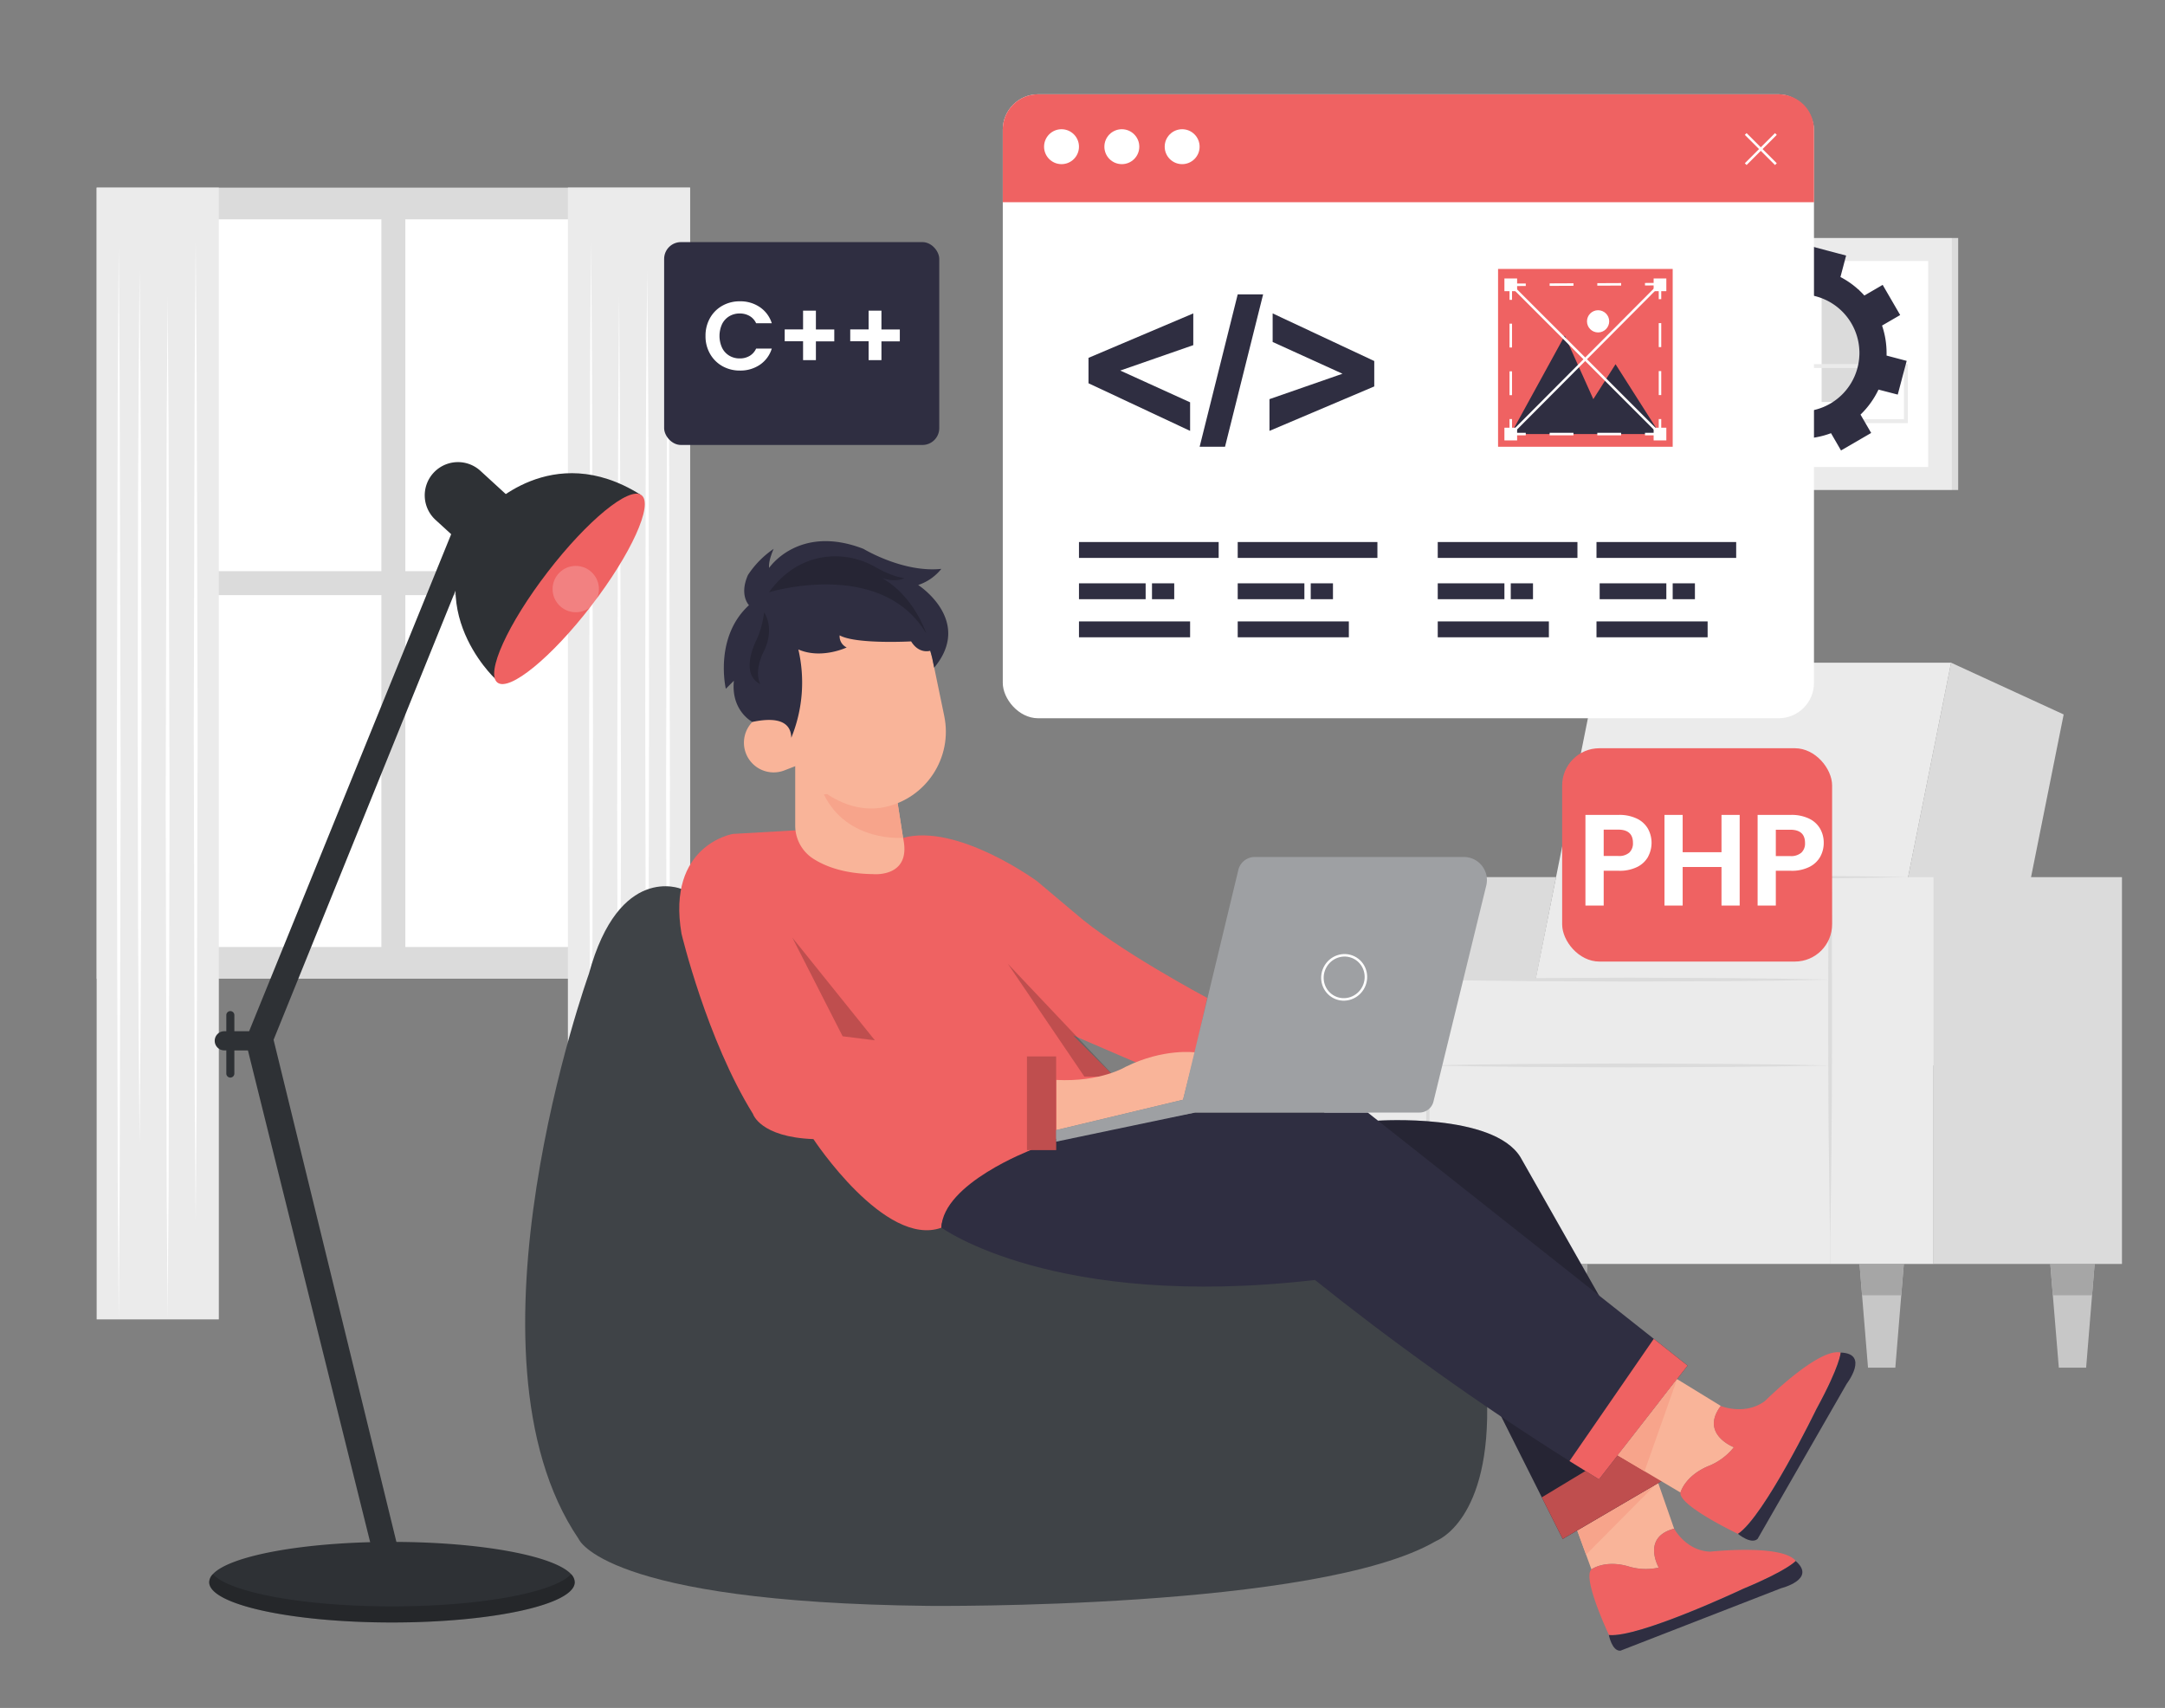 <svg xmlns="http://www.w3.org/2000/svg" width="865.76" height="682.89" viewBox="0 0 865.76 682.89"><rect x="0" y="0" width="865.76" height="682.89" fill="#808080" stroke="none"/><polygon points="747.92 426 797.09 426 825.24 285.66 780.22 264.97 747.92 426" fill="#dbdbdb"/><polygon points="607.14 426 747.92 426 780.22 264.97 639.44 264.97 607.14 426" fill="#ebebeb"/><rect x="773.17" y="350.71" width="75.38" height="154.66" fill="#dbdbdb"/><polygon points="570.98 505.37 591.57 505.37 622.25 350.7 570.98 350.7 570.98 505.37" fill="#dbdbdb"/><rect x="731.76" y="350.71" width="41.42" height="154.66" fill="#ebebeb"/><rect x="529.56" y="350.71" width="41.42" height="154.66" fill="#ebebeb"/><rect x="570.96" y="425.99" width="160.78" height="79.37" fill="#ebebeb"/><rect x="570.96" y="391.7" width="160.78" height="34.63" fill="#ebebeb"/><path d="M763.1,350.7l-15.63-.28-15.65-.19h-.46v.48l-.17,18.12-.08,18.09c0,12.07-.08,24.13,0,36.2s0,24.13.22,36.19.26,24.13.51,36.2q.39-18.11.53-36.2c.15-12.06.17-24.13.21-36.19s0-24.13,0-36.2V368.83l-.17-18.12-.48.48,15.65-.2Z" fill="#dbdbdb"/><path d="M571,350.7c-.33,12.11-.48,24.22-.61,36.33l-.18,36.34.18,36.33.22,18.18L571,496l.37-18.15.22-18.18.18-36.33L571.57,387C571.44,374.92,571.29,362.81,571,350.7Z" fill="#dbdbdb"/><path d="M571,426c13.4.31,26.79.47,40.19.59l40.2.19,40.18-.19,20.16-.22,20.16-.37-20.16-.39-20.16-.21-40.1-.19-40.32.2C597.77,425.52,584.38,425.68,571,426Z" fill="#dbdbdb"/><path d="M571,391.68c13.4.33,26.79.48,40.19.61l40.2.17,40.18-.17,20.16-.22,20.16-.39-20.16-.38-20.16-.22-40.1-.17-40.2.18C597.77,391.3,584.38,391.3,571,391.68Z" fill="#dbdbdb"/><polygon points="819.89 505.35 820.91 517.88 823.3 546.84 834.22 546.84 836.59 517.88 837.62 505.35 819.89 505.35" fill="#c7c7c7"/><polygon points="837.62 505.35 819.89 505.35 820.91 517.88 836.59 517.88 837.62 505.35" fill="#a6a6a6"/><polygon points="743.61 505.35 744.62 517.88 747 546.84 757.92 546.84 760.29 517.88 761.32 505.35 743.61 505.35" fill="#c7c7c7"/><polygon points="761.32 505.35 743.61 505.35 744.62 517.88 760.29 517.88 761.32 505.35" fill="#a6a6a6"/><polygon points="617.05 505.35 618.07 517.88 620.45 546.84 631.36 546.84 633.75 517.88 634.78 505.35 617.05 505.35" fill="#c7c7c7"/><polygon points="634.78 505.35 617.05 505.35 618.07 517.88 633.75 517.88 634.78 505.35" fill="#a6a6a6"/><polygon points="540.74 505.35 541.76 517.88 544.15 546.84 555.05 546.84 557.44 517.88 558.46 505.35 540.74 505.35" fill="#c7c7c7"/><polygon points="540.74 505.35 541.76 517.88 557.44 517.88 558.46 505.35 540.74 505.35" fill="#a6a6a6"/><rect x="38.65" y="75.02" width="237.3" height="316.29" fill="#dbdbdb"/><rect x="49.9" y="87.69" width="102.61" height="140.68" fill="#fff"/><rect x="162.09" y="87.69" width="102.61" height="140.68" fill="#fff"/><rect x="49.9" y="237.95" width="102.61" height="140.68" fill="#fff"/><rect x="162.09" y="237.95" width="102.61" height="140.68" fill="#fff"/><rect x="38.65" y="75.02" width="48.86" height="452.51" fill="#ebebeb"/><polygon points="78.26 96.52 78.63 145.45 78.77 194.38 79.03 292.23 78.77 390.08 78.63 439.01 78.26 487.94 77.87 439.01 77.73 390.08 77.48 292.23 77.73 194.38 77.87 145.45 78.26 96.52" fill="#fff"/><polygon points="55.82 107.88 56.19 151.56 56.41 195.25 56.59 282.62 56.41 370 56.19 413.69 55.82 457.37 55.43 413.69 55.22 370 55.04 282.62 55.23 195.25 55.45 151.56 55.82 107.88" fill="#fff"/><polygon points="67.03 118.19 67.4 169.33 67.54 220.49 67.81 322.8 67.56 425.12 67.42 476.26 67.03 527.42 66.66 476.26 66.52 425.12 66.26 322.8 66.52 220.49 66.66 169.33 67.03 118.19" fill="#fff"/><polygon points="47.48 99.1 47.85 152.65 47.99 206.18 48.25 313.26 47.99 420.34 47.85 473.89 47.48 527.42 47.09 473.89 46.97 420.34 46.7 313.26 46.97 206.18 47.1 152.65 47.48 99.1" fill="#fff"/><rect x="227.1" y="75" width="48.86" height="452.51" fill="#ebebeb"/><polygon points="236.36 96.52 236.73 145.45 236.87 194.38 237.13 292.23 236.87 390.08 236.73 439.01 236.36 487.94 235.97 439.01 235.85 390.08 235.58 292.23 235.85 194.38 235.97 145.45 236.36 96.52" fill="#fff"/><polygon points="258.8 107.88 259.17 151.56 259.39 195.25 259.56 282.62 259.39 370 259.17 413.69 258.8 457.37 258.41 413.69 258.19 370 258.02 282.62 258.19 195.25 258.41 151.56 258.8 107.88" fill="#fff"/><polygon points="247.57 118.19 247.94 169.33 248.08 220.49 248.35 322.8 248.08 425.12 247.96 476.26 247.57 527.42 247.2 476.26 247.06 425.12 246.8 322.8 247.06 220.49 247.2 169.33 247.57 118.19" fill="#fff"/><polygon points="267.13 99.1 267.51 152.65 267.65 206.18 267.9 313.26 267.65 420.34 267.51 473.89 267.13 527.42 266.75 473.89 266.61 420.34 266.37 313.26 266.61 206.18 266.75 152.65 267.13 99.1" fill="#fff"/><rect x="467.13" y="95.16" width="83.06" height="100.75" fill="#ebebeb"/><rect x="476.62" y="104.36" width="64.08" height="82.36" fill="#fff"/><rect x="476.62" y="104.36" width="2.5" height="82.36" fill="#dbdbdb"/><rect x="550.21" y="95.16" width="2.5" height="100.75" fill="#dbdbdb"/><rect x="498.1" y="115.71" width="15.1" height="45.02" fill="#dbdbdb"/><path d="M532.58,169.19H490.7v-23.6h41.88Zm-40.32-1.55H531v-20.5H492.26Z" fill="#ebebeb"/><rect x="697.5" y="95.16" width="83.06" height="100.75" fill="#ebebeb"/><rect x="706.99" y="104.36" width="64.08" height="82.36" fill="#fff"/><rect x="706.99" y="104.36" width="2.5" height="82.36" fill="#dbdbdb"/><rect x="780.56" y="95.16" width="2.5" height="100.75" fill="#dbdbdb"/><rect x="728.45" y="115.71" width="15.1" height="45.02" fill="#dbdbdb"/><path d="M762.92,169.19H721.05v-23.6h41.87Zm-40.31-1.55h38.76v-20.5H722.61Z" fill="#ebebeb"/><rect x="582.31" y="95.16" width="83.06" height="100.75" fill="#ebebeb"/><rect x="591.8" y="104.36" width="64.08" height="82.36" fill="#fff"/><rect x="591.8" y="104.36" width="2.5" height="82.36" fill="#dbdbdb"/><rect x="665.38" y="95.16" width="2.5" height="100.75" fill="#dbdbdb"/><rect x="617.63" y="125.65" width="12.95" height="32.74" fill="#ebebeb"/><path d="M645,168.87H608.67V144.75H645Zm-34.77-1.55h33.22v-21H610.22Z" fill="#dbdbdb"/><path d="M754.42,142.17c0-.34,0-.69,0-1a34.09,34.09,0,0,0-1.81-11l7.25-4.21-7-12.06-7.32,4.26a34.27,34.27,0,0,0-9.57-7.4l2.27-8.58-13.48-3.57-2.22,8.37c-.79,0-1.6-.08-2.41-.08a34.21,34.21,0,0,0-9.6,1.36L706,100.36l-12.06,7,4.29,7.38a34.2,34.2,0,0,0-8.38,10.31l-8.76-2.33-3.57,13.48,8.44,2.24c-.07.88-.1,1.77-.1,2.67a34.2,34.2,0,0,0,1.69,10.67l-7.46,4.33,7,12.06,7.4-4.3a34.33,34.33,0,0,0,10.8,8.17l-2.08,7.86,13.48,3.57,2.14-8.09c.44,0,.87,0,1.31,0a34.18,34.18,0,0,0,12.06-2.18l4,6.91,12.06-7L744,165.77a34.37,34.37,0,0,0,7.19-10l7.7,2,3.57-13.48Zm-34.29,22.38a23.43,23.43,0,1,1,23.43-23.43A23.43,23.43,0,0,1,720.13,164.55Z" fill="#2f2e41"/><path d="M663.31,626.77a23.72,23.72,0,0,1-12.45-.58c-9.34-2.56-14.46,1.3-14.46,1.3l-9.61-26.32,36.2-8.54,6.48,18.59C656.32,614.58,663.31,626.77,663.31,626.77Z" fill="#f9b499"/><path d="M718.1,624.12s-3.11,3.7-21,11.13c0,0-41.73,19.66-53.69,18.48,0,0-10.8-22.8-7-26.24,0,0,5.12-3.86,14.46-1.3a23.72,23.72,0,0,0,12.45.58s-7-12.19,6.16-15.55c0,0,4.74,8.85,14.4,9.18C683.87,620.4,712.74,617.26,718.1,624.12Z" fill="#EF6262"/><path d="M712.3,635,648,660c-3.4.25-4.63-6.26-4.63-6.26,12,1.18,53.69-18.48,53.69-18.48,17.89-7.43,21-11.13,21-11.13C726.54,631.47,712.3,635,712.3,635Z" fill="#2f2e41"/><polygon points="626.79 601.17 634.25 621.58 662.99 592.63 626.79 601.17" fill="#f7a48b"/><path d="M551,448.08s46.09-3.14,57,14.58l69.27,122L624.91,615.3l-48.77-97.12Z" fill="#2f2e41"/><path d="M551,448.08s46.09-3.14,57,14.58l69.27,122L624.91,615.3l-48.77-97.12Z" opacity="0.2"/><polygon points="624.91 615.29 616.57 598.69 667.69 567.81 677.27 584.69 624.91 615.29" fill="#EF6262"/><polygon points="624.91 615.29 616.57 598.69 667.69 567.81 677.27 584.69 624.91 615.29" opacity="0.2"/><path d="M272.37,355.39s-24.81-10.32-36.89,34c0,0-54.48,151.82-4.08,225.93,0,0,9.92,25.33,139.7,26.76,0,0,156.35,1.66,203.27-26,0,0,22.14-8,20.23-57.73L551,475.88l-158.74-24Z" fill="#3f4347"/><path d="M318,332l-24.94,1.43s-26.58,4.43-20.54,39.87c0,0,10.07,42.29,28.59,72.09,0,0,2.82,9.26,24.17,10.06,0,0,28.59,43.5,51.14,35.44,0,0-.6-14.29,35.84-31l35-27.78-18.12-18.13,29.2,12.57,19.53-5.72L482.75,399S446.51,379.7,430,365.2l-15.3-12.88S382.88,329,361.13,335Z" fill="#EF6262"/><polygon points="336.96 414.34 316.83 374.87 349.85 415.95 336.96 414.34" opacity="0.2"/><polygon points="403.01 385.34 433.62 430.45 445.7 430.45 403.01 385.34" opacity="0.2"/><path d="M422.34,451.86l50.75-12.15,4.83-18.93s-12.49-1.77-27.79,5.76c0,0-10.07,6.19-27.79,5.25Z" fill="#f9b499"/><path d="M674.85,546l-35.44,45.5q-5.85-3.59-11.79-7.32c-17.46-11-35.47-23-53.85-36.17-17-12.15-33-24.28-47.93-36.24-104.3,12.08-149.41-20.95-149.41-20.95.81-17.72,35.84-31,35.84-31l4.23-3.35,61.42-11.66h69L638.2,517l23.13,18.3Z" fill="#2f2e41"/><path d="M674.85,546l-35.44,45.5q-5.85-3.59-11.79-7.32l33.71-48.88Z" fill="#EF6262"/><path d="M693.38,578.65a24.78,24.78,0,0,1-10.48,7.65c-9.26,4-10.87,10.47-10.87,10.47l-25.11-14.88,23.73-30.47,17.49,10.72C679.68,573.41,693.38,578.65,693.38,578.65Z" fill="#f9b499"/><path d="M736.06,540.79s-.09,5-9.71,22.64c0,0-20.89,43-31.36,49.85,0,0-23.76-11.27-23-16.51,0,0,1.61-6.44,10.87-10.47a24.78,24.78,0,0,0,10.48-7.65s-13.7-5.24-5.24-16.51c0,0,9.67,4,17.72-2C705.86,560.12,727.2,538.78,736.06,540.79Z" fill="#EF6262"/><path d="M738.48,553.28l-35.62,62c-2.6,2.41-7.87-2-7.87-2,10.47-6.84,31.36-49.85,31.36-49.85,9.62-17.63,9.71-22.64,9.71-22.64C747.74,541.19,738.48,553.28,738.48,553.28Z" fill="#2f2e41"/><polygon points="646.92 581.89 657.63 588.24 670.65 551.42 646.92 581.89" fill="#f7a48b"/><path d="M229.84,632.61c0,8.9-32.72,16.11-73.09,16.11s-73.1-7.21-73.1-16.11a4.8,4.8,0,0,1,1.47-3.22c6.77-7.35,36.26-12.89,71.63-12.89s64.86,5.54,71.63,12.89A4.78,4.78,0,0,1,229.84,632.61Z" fill="#2e3135"/><path d="M229.84,632.61c0,8.9-32.72,16.11-73.09,16.11s-73.1-7.21-73.1-16.11a4.8,4.8,0,0,1,1.47-3.22c6.77,7.35,36.26,12.89,71.63,12.89s64.86-5.54,71.63-12.89A4.78,4.78,0,0,1,229.84,632.61Z" opacity="0.2"/><path d="M192.83,225l18-19.6-18.71-17.14a13.29,13.29,0,0,0-18.78.82h0a13.29,13.29,0,0,0,.82,18.78l6.26,5.73L99.62,412.32h-5.9v-6.44a1.61,1.61,0,0,0-3.22,0v6.44h-1a3.83,3.83,0,0,0,0,7.65h1v9.27a1.61,1.61,0,0,0,3.22,0V420h5.43L149.3,621.74h10.5l-50.4-206,78.95-194.89Z" fill="#2e3135"/><path d="M318,301.9v28.18a15.73,15.73,0,0,0,7.21,13.26c4.76,3.05,12.3,6,23.83,6.16,0,0,15.7,1.61,12.08-14.5l-3.22-20.54Z" fill="#f9b499"/><path d="M357.91,314.46,361.13,335s-22.27,1.91-31.67-17.37Z" fill="#f7a48b"/><rect x="314.19" y="238.55" width="61.66" height="85.08" rx="30.83" transform="translate(-49.86 75.85) rotate(-11.71)" fill="#f9b499"/><path d="M309.38,285.06h11.88a0,0,0,0,1,0,0v23.76a0,0,0,0,1,0,0H309.38a11.88,11.88,0,0,1-11.88-11.88v0a11.88,11.88,0,0,1,11.88-11.88Z" transform="translate(-86.25 131.5) rotate(-21.13)" fill="#f9b499"/><path d="M300.87,288.65s-8.61-4.39-7.4-16.47l-3.22,3.22s-4.83-20.54,9.26-33.43c0,0-4-4-.4-12.08a37.74,37.74,0,0,1,10.27-10.44s-2.22,4.8-1.81,7.62c0,0,11.82-17.65,37.72-7.62,0,0,15.84,9.63,31.14,8a19.75,19.75,0,0,1-9.26,6.45s22.07,14.18,6.4,33.06l-.74-3.61s-.44-1.83-.83-3.16c0,0-4.43,1.49-7.65-3.74,0,0-22.15,1.21-28.59-2.42a4.93,4.93,0,0,0,2.82,4.84s-10.07,4.83-19.33.8A58.41,58.41,0,0,1,316.42,295C316.35,290.09,313,286.1,300.87,288.65Z" fill="#2f2e41"/><path d="M307.52,236.8s44.75-13.76,62.87,16.45c0,0-4.83-14.9-17.72-22.15,0,0,5.15,2,9,0,0,0-3.86,0-11.63-4.38a32.33,32.33,0,0,0-17-4.27C325.33,222.73,315.55,225.76,307.52,236.8Z" opacity="0.2"/><path d="M305.55,244.79a37.05,37.05,0,0,1-2.95,10.92s-7.25,13.55,1.47,17.83c0,0-2.95-4.45,1.48-13.38C305.55,260.16,310,252,305.55,244.79Z" opacity="0.2"/><rect x="410.66" y="422.39" width="11.68" height="37.45" fill="#EF6262"/><rect x="410.66" y="422.39" width="11.68" height="37.45" opacity="0.2"/><path d="M422.34,456.47l55.58-11.64h89.7a5.77,5.77,0,0,0,5.61-4.41l21.11-86.36a9.22,9.22,0,0,0-9-11.41H501.76a6.75,6.75,0,0,0-6.56,5.17l-22.11,91.89-50.75,12.15Z" fill="#9ea0a3"/><ellipse cx="537.52" cy="390.78" rx="8.86" ry="8.66" transform="translate(-51.83 697.87) rotate(-63.54)" fill="none" stroke="#fff" stroke-miterlimit="10"/><path d="M198,271.37s-33.43-31-3.23-67.66c0,0,25.78-28.19,61.22-6Z" fill="#2e3135"/><ellipse cx="227.73" cy="235.47" rx="47.26" ry="11.03" transform="translate(-97.76 272.38) rotate(-52.43)" fill="#EF6262"/><circle cx="230.24" cy="235.53" r="9.26" fill="#fff" opacity="0.2"/><rect x="401" y="37.7" width="324.39" height="249.48" rx="14.14" fill="#fff"/><path d="M725.39,51.85v29H401v-29A14.15,14.15,0,0,1,415.14,37.7H711.25A14.15,14.15,0,0,1,725.39,51.85Z" fill="#EF6262"/><circle cx="424.49" cy="58.65" r="6.98" fill="#fff"/><circle cx="448.61" cy="58.65" r="6.98" fill="#fff"/><circle cx="472.73" cy="58.65" r="6.98" fill="#fff"/><line x1="698.09" y1="65.63" x2="710.16" y2="53.57" fill="none" stroke="#fff" stroke-miterlimit="10"/><line x1="698.09" y1="53.57" x2="710.16" y2="65.63" fill="none" stroke="#fff" stroke-miterlimit="10"/><rect x="599.06" y="107.53" width="69.83" height="71.1" fill="#EF6262"/><polygon points="604.14 173.55 625.73 134.19 637.15 159.59 646.04 145.62 663.81 173.55 604.14 173.55" fill="#2f2e41"/><circle cx="639.06" cy="128.48" r="4.44" fill="#fff"/><polygon points="435.28 143.08 435.28 153.24 475.91 172.28 475.91 160.86 447.98 148.16 477.18 138 477.18 125.31 435.28 143.08" fill="#2f2e41"/><polygon points="549.55 154.51 549.55 144.35 508.92 125.31 508.92 136.73 536.85 149.43 507.65 159.59 507.65 172.28 549.55 154.51" fill="#2f2e41"/><polygon points="479.72 178.63 489.87 178.63 505.11 117.69 494.95 117.69 479.72 178.63" fill="#2f2e41"/><rect x="431.47" y="216.72" width="55.86" height="6.35" fill="#2f2e41"/><rect x="431.47" y="248.46" width="44.44" height="6.35" fill="#2f2e41"/><rect x="494.95" y="248.46" width="44.44" height="6.35" fill="#2f2e41"/><rect x="574.94" y="248.46" width="44.44" height="6.35" fill="#2f2e41"/><rect x="638.42" y="248.46" width="44.44" height="6.35" fill="#2f2e41"/><rect x="431.47" y="233.23" width="26.66" height="6.35" fill="#2f2e41"/><rect x="460.67" y="233.23" width="8.89" height="6.35" fill="#2f2e41"/><rect x="494.95" y="233.23" width="26.66" height="6.35" fill="#2f2e41"/><rect x="524.15" y="233.23" width="8.89" height="6.35" fill="#2f2e41"/><rect x="574.94" y="233.23" width="26.66" height="6.35" fill="#2f2e41"/><rect x="604.14" y="233.23" width="8.89" height="6.35" fill="#2f2e41"/><rect x="639.69" y="233.23" width="26.66" height="6.35" fill="#2f2e41"/><rect x="668.89" y="233.23" width="8.89" height="6.35" fill="#2f2e41"/><rect x="494.95" y="216.72" width="55.86" height="6.35" fill="#2f2e41"/><rect x="574.94" y="216.72" width="55.86" height="6.35" fill="#2f2e41"/><rect x="638.42" y="216.72" width="55.86" height="6.35" fill="#2f2e41"/><rect x="265.58" y="96.8" width="110.02" height="81.11" rx="6.72" fill="#2f2e41"/><path d="M283.92,127.17a12.83,12.83,0,0,1,4.93-4.93,14,14,0,0,1,7-1.77,13.77,13.77,0,0,1,8,2.33,12.16,12.16,0,0,1,4.78,6.45h-6.26a6.43,6.43,0,0,0-2.62-2.91,7.69,7.69,0,0,0-3.91-1,8,8,0,0,0-4.22,1.11,7.56,7.56,0,0,0-2.87,3.13,11.4,11.4,0,0,0,0,9.47,7.5,7.5,0,0,0,2.87,3.15,8,8,0,0,0,4.22,1.11,7.6,7.6,0,0,0,3.91-1,6.61,6.61,0,0,0,2.62-2.94h6.26a12.08,12.08,0,0,1-4.76,6.47,13.81,13.81,0,0,1-8,2.32,14,14,0,0,1-7-1.77,12.94,12.94,0,0,1-4.93-4.92,14,14,0,0,1-1.81-7.15A14.21,14.21,0,0,1,283.92,127.17Z" fill="#fff"/><path d="M333.62,136.48h-7.35V144h-5.13v-7.55h-7.35v-4.74h7.35V124.2h5.13v7.54h7.35Z" fill="#fff"/><path d="M359.83,136.48h-7.35V144h-5.13v-7.55H340v-4.74h7.35V124.2h5.13v7.54h7.35Z" fill="#fff"/><rect x="624.69" y="299.17" width="107.95" height="85.29" rx="14.88" fill="#EF6262"/><path d="M659.09,342.5a10.14,10.14,0,0,1-4.31,4.1,15.69,15.69,0,0,1-7.4,1.56H641.3v13.92H634V325.82h13.35a16.09,16.09,0,0,1,7.16,1.46,10.12,10.12,0,0,1,4.45,4,11.72,11.72,0,0,1,.1,11.22Zm-7.56-1.59A5.05,5.05,0,0,0,653,337q0-5.3-5.93-5.29H641.3v10.54h5.76A6.3,6.3,0,0,0,651.53,340.91Z" fill="#fff"/><path d="M695.68,325.82v36.26h-7.27V346.65H672.88v15.43h-7.27V325.82h7.27v14.91h15.53V325.82Z" fill="#fff"/><path d="M727.92,342.5a10.11,10.11,0,0,1-4.32,4.1,15.64,15.64,0,0,1-7.4,1.56h-6.07v13.92h-7.28V325.82H716.2a16.11,16.11,0,0,1,7.17,1.46,10.1,10.1,0,0,1,4.44,4,11.2,11.2,0,0,1,1.48,5.76A11.4,11.4,0,0,1,727.92,342.5Zm-7.56-1.59a5,5,0,0,0,1.45-3.87q0-5.3-5.92-5.29h-5.76v10.54h5.76A6.3,6.3,0,0,0,720.36,340.91Z" fill="#fff"/><line x1="663.81" y1="173.55" x2="604.14" y2="113.88" fill="none" stroke="#fff" stroke-miterlimit="10"/><line x1="604.14" y1="173.55" x2="663.81" y2="113.61" fill="none" stroke="#fff" stroke-miterlimit="10"/><polyline points="610.14 113.85 604.14 113.88 604.14 119.88" fill="none" stroke="#fff" stroke-miterlimit="10"/><line x1="604.14" y1="129.41" x2="604.14" y2="162.79" fill="none" stroke="#fff" stroke-miterlimit="10" stroke-dasharray="9.53 9.53"/><polyline points="604.14 167.55 604.14 173.55 610.14 173.55" fill="none" stroke="#fff" stroke-miterlimit="10"/><line x1="619.68" y1="173.55" x2="653.05" y2="173.55" fill="none" stroke="#fff" stroke-miterlimit="10" stroke-dasharray="9.53 9.53"/><polyline points="657.81 173.55 663.81 173.55 663.81 167.55" fill="none" stroke="#fff" stroke-miterlimit="10"/><line x1="663.81" y1="157.96" x2="663.81" y2="124.4" fill="none" stroke="#fff" stroke-miterlimit="10" stroke-dasharray="9.59 9.59"/><polyline points="663.81 119.61 663.81 113.61 657.81 113.64" fill="none" stroke="#fff" stroke-miterlimit="10"/><line x1="648.28" y1="113.68" x2="614.91" y2="113.83" fill="none" stroke="#fff" stroke-miterlimit="10" stroke-dasharray="9.53 9.53"/><rect x="661.27" y="111.34" width="5.08" height="5.08" fill="#fff"/><rect x="601.6" y="111.34" width="5.08" height="5.08" fill="#fff"/><rect x="661.27" y="171.01" width="5.08" height="5.08" fill="#fff"/><rect x="601.6" y="171.01" width="5.08" height="5.08" fill="#fff"/></svg>